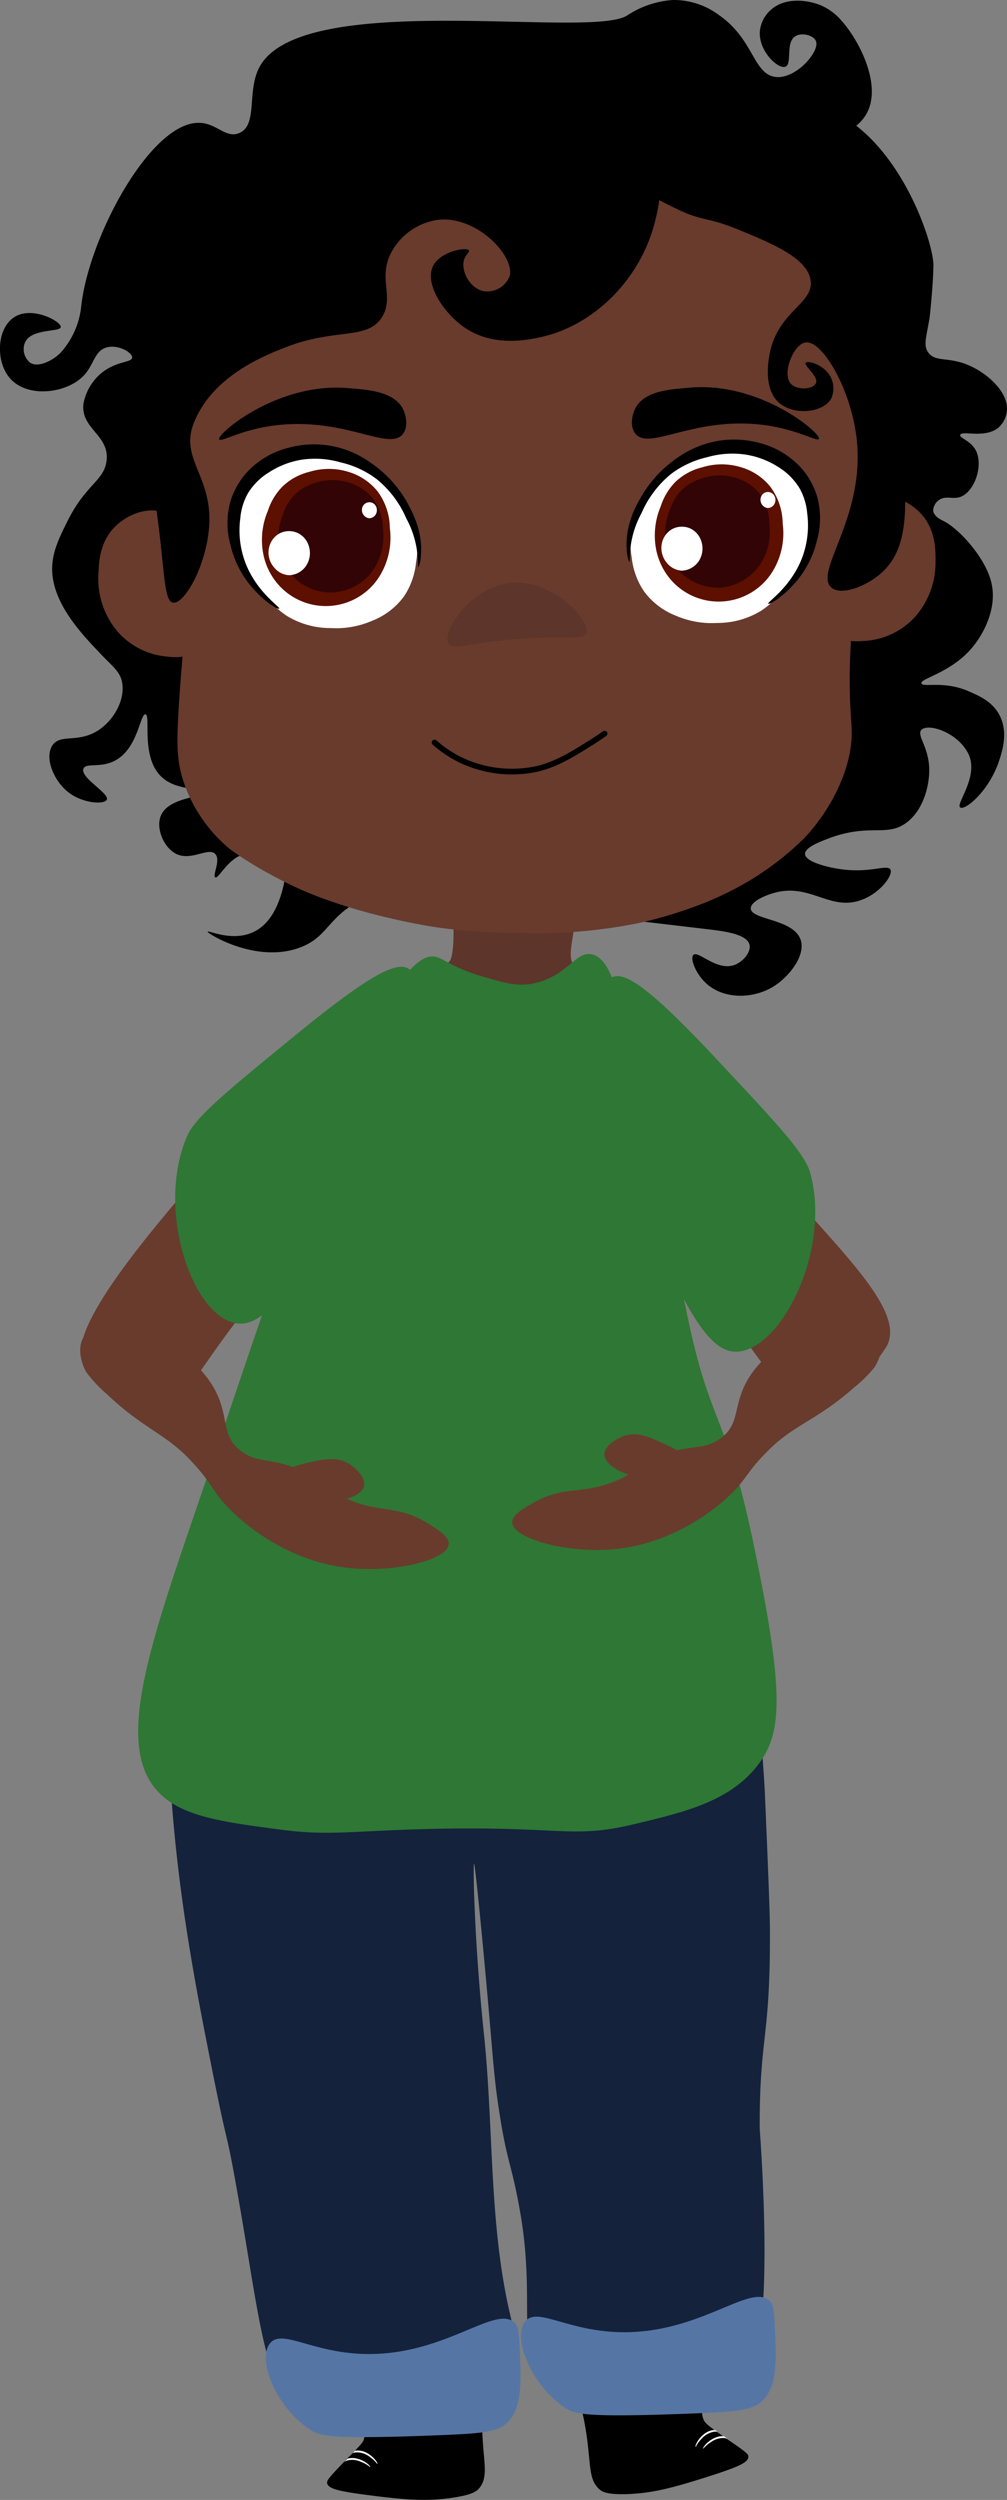 <svg xmlns="http://www.w3.org/2000/svg" viewBox="0 0 177.51 440.43"><rect x="0" y="0" width="177.51" height="440.43" fill="#808080" stroke="none"/><defs><style>.cls-1{fill:#964a32;}.cls-2{fill:#5e352a;}.cls-3{fill:#683b2d;}.cls-4{fill:none;stroke:#000;stroke-linecap:round;stroke-miterlimit:10;}.cls-5{fill:#fff;}.cls-6{fill:#f7f7f7;}.cls-7{fill:#14223c;}.cls-8{fill:#5576a5;}.cls-9{fill:#2f7734;}.cls-10{fill:#5d1000;}.cls-11{fill:#320406;}</style></defs><g id="Camada_2" data-name="Camada 2"><g id="Pronto"><path d="M42.19,23.43c-2.4,1.05-4-1.81-7.2-1.79-8.52,0-19.37,20.19-20.68,32.37a14.38,14.38,0,0,1-3.6,8.1c-1.44,1.47-4,2.71-5.39,1.79a3.06,3.06,0,0,1-.9-3.59c1.15-2.5,6.19-1.75,6.29-2.7s-4.9-3.72-8.09-1.8S-.84,63.6,1.72,66.6c3,3.5,9.52,2.73,12.59,0,2.3-2,2.16-4.76,4.5-5.39,2.06-.57,4.54.91,4.49,1.79s-2.82.6-5.39,2.7a9.17,9.17,0,0,0-3.2,5.44c-.49,4.29,4.28,5.42,4.11,9.57-.17,3.91-3.54,4.35-6.84,10.94C10.3,95,8.92,97.76,9.24,101.23c.52,5.52,5.13,10.42,8.21,13.67,2.43,2.59,3.78,3.38,4.1,5.48.46,2.94-1.42,6.39-4.1,8.2-3.63,2.45-6.79.6-8.21,2.74s.17,6.14,2.74,8.2,6.44,2.25,6.84,1.37c.51-1.14-4.73-3.88-4.11-5.47.42-1.08,2.93-.08,5.47-1.37,4.17-2.11,4.49-8.35,5.47-8.2s-.86,7.42,2.74,10.94c2.94,2.87,8.16,1.87,8.21,2.73s-6.74.74-8.21,4.11c-1,2.22.47,5.77,2.74,6.84,2.65,1.24,5.68-1.29,6.83,0,1,1.11-.58,3.77,0,4.1s2.49-3.86,5.48-4.1c0,0,1.24-.11,6.83,4.1-.62,3.51-2,7.85-5.47,9.57-3.79,1.89-8.12-.31-8.2,0s8.67,5.74,16.41,2.74c4.07-1.58,4.59-4.18,8.21-6.84,6-4.41,12.39-2.94,21.88-2.73,22.84.49,39.62-2.08,39.67-1.37s-24,3.09-23.92,4.19c.05.63,8.07,1.46,26.08,3.6,2.75.33,6.75.84,7.19,2.7.3,1.25-1.06,3-2.7,3.59-3.12,1.07-6.34-2.6-7.19-1.79-.65.62.45,3.62,2.7,5.39,3.15,2.49,8.19,2.32,11.69,0,2.6-1.72,5.45-5.36,4.5-8.09-1.3-3.68-8.73-3.44-8.78-5.49,0-1.17,2.37-2.24,4.1-2.73,6.25-1.77,9.68,3.06,15.05,1.36,3.58-1.13,6-4.51,5.47-5.47s-3.33.56-8.21,0c-2.75-.32-6.76-1.35-6.84-2.73-.06-1.16,2.62-2.17,4.11-2.74,7.24-2.75,10.19-.22,13.68-2.73,3.07-2.22,4.17-6.62,4.1-9.58-.1-3.91-2.28-5.9-1.37-6.84,1.15-1.19,6.26.36,8.21,4.11,2.1,4-2.28,9-1.37,9.57s5.13-3,6.84-8.21c.56-1.7,1.7-5.13,0-8.2-1.27-2.3-3.48-3.25-5.47-4.11-4.33-1.86-8-.56-8.21-1.36s4.52-1.7,8.21-5.48c2.55-2.61,5.26-7.63,4.1-12.31-1-4.22-5.55-9.37-8.44-10.81-.37-.18-1.67-.78-1.8-1.8a2.32,2.32,0,0,1,.9-1.79c1.23-1,2.46-.15,3.87-.64,2.51-.88,4.12-5.53,2.74-8.21-.89-1.72-2.92-2.16-2.74-2.73.26-.84,4.49.75,6.84-1.37a4.62,4.62,0,0,0,1.37-2.74c.42-3.22-3.26-6.71-6.84-8.2s-5.75-.46-7-2.19c-.93-1.26-.34-2.73.2-6,0,0,.09-.55.22-2,0,0,.42-4.09.48-7.28.09-4.76-8.06-28.19-24.28-28.78-6.28-.23-12.81,3-12.59,4.49.36,2.55,20.88,5.6,25.18-2.69,2.55-4.93-1.29-12.58-4.5-16.19a10.05,10.05,0,0,0-3.6-2.7c-2.43-1-6.46-1.52-9,.9a5.74,5.74,0,0,0-1.8,3.6c-.29,3.54,3.23,6.78,4.5,6.29s-.08-4.29,1.8-5.39c1.16-.69,3.21-.12,3.59.9.7,1.86-3.65,6.8-7.19,6.29C132.79,13,132.87,7,126.87,2.75A13.4,13.4,0,0,0,119,0h-.35a16.6,16.6,0,0,0-8.12,2.74c-6.6,4.17-57.18-4.72-64.75,9C43.43,16,45.53,22,42.19,23.43Z"/><path class="cls-1" d="M34.23,297.31c-1.11,1-3.21,3.64-1.46,23.32a250.84,250.84,0,0,0,5.1,32.78C47.17,395.08,52,416,59,422.63c1.47,1.38,8.94,8.11,7.28,11.66-1,2-4.44,2-4.37,2.91.1,1.26,7.13,1.57,11.66,1.46,5.62-.15,6.74-1,7.28-1.46,2.53-2.37,1.73-7,1.46-8.74-1.48-9.62,1.35-19.42,1.46-29.15.22-20.55,2-17.6,1.46-30.6-.44-11.61-1.76-12.35-2.92-29.14-1.2-17.44.16-17.63-1.46-21.86C73.93,299.54,43.44,288.85,34.23,297.31Z"/><path class="cls-1" d="M126.12,292.53c1.11.68,4,2.94,5.87,22.61a229.33,229.33,0,0,1,.59,33.9c-2.45,56.12-.83,62.83-6.88,71.23-1.21,1.67-7.23,9.67-4.93,12.83,1.32,1.82,4.75,1.14,4.84,2,.15,1.25-6.7,2.9-11.16,3.65-5.54.93-6.79.36-7.43,0-2.94-1.85-3-6.54-3.1-8.3-.38-9.72-5-18.81-7-28.33C92.8,382,91.66,385.2,89.67,372.34c-1.79-11.48-.63-12.46-2.7-29.16-2.14-17.35-3.51-17.28-2.74-21.73C87.56,302.29,115.45,286,126.12,292.53Z"/><path class="cls-2" d="M79.4,156c1.24,11,0,13.12,0,13.12-2.42,3.63-6.67,2.59-10.2,5.82-4.74,4.34-3.49,11.64-3.65,18.22-.12,5.5-4,14.35-11.65,32.06-7.12,16.38-11.95,24.18-16,39.34-.74,2.76-1.24,4.87-1.46,5.83-2.12,9.45-4,18-2.91,27.68.52,4.54,2.36,20.59,13.84,27a15.61,15.61,0,0,0,2.48,1.15c4.66,1.67,12.06,1.45,39.78-1.15,12.29-1.15,14.31-1.43,17.48-2.91,12.59-5.88,17.67-18.65,19-21.86,4.49-11.3,3.14-21.17,1.45-33.52-1.09-8-2-8.15-7.28-27.68-7.41-27.28-11.11-40.93-10.2-46.63.77-4.85,2.94-13.45-1.46-17.49-2.54-2.33-5.5-1.51-7.28-4.37s.29-5,0-11.65c-.19-4.19-.36-7.91-2.92-10.2-3.32-3-9.24-2.3-13.11,0A13.77,13.77,0,0,0,79.4,156Z"/><path class="cls-3" d="M149.49,91.32c1.8-2.58,3.29-3.37,4.43-3.7,3.13-.91,6.4.81,8.22,2.66,2.84,2.88,2.79,6.7,2.77,8.71A14.38,14.38,0,0,1,161,109a13.09,13.09,0,0,1-8.27,3.89c-1.7.12-3.41.23-4.86-.71C143.3,109.23,144.84,98,149.49,91.32Z"/><path class="cls-3" d="M150.78,103.73c-.22,1.7-.91,8.47-1,15.22,0,1.5,0,3.1.09,5,.19,4,.49,5.42,0,8.27-1.39,8-6.73,14-7.85,15.17-.18.2-.31.33-.42.44A51.36,51.36,0,0,1,128.74,157c-.34.17-2.1,1.07-4.53,2.06a80,80,0,0,1-11.08,3.45,90.28,90.28,0,0,1-22,1.84,105.32,105.32,0,0,1-13.78-.92s-14.42-2-25.71-7.35c-1.52-.72-2.91-1.44-4.17-2.14a61.16,61.16,0,0,1-6.85-4.28,26.08,26.08,0,0,1-8.26-11.94c-1.23-3.73-1.2-6.75-.92-11.94.21-3.83.38-5.59.67-9.32.14-1.78.23-3.38.28-4.85.18-5.24,0-9.55,0-10.62-.48-11-1.48-34.26,1.84-45.92C40.07,34.3,69.59,15.63,99.35,18.33c22.35,2,46.41,16.28,52.35,35.82C155.53,66.77,153.11,85.62,150.78,103.73Z"/><path class="cls-3" d="M33.16,94.21c-1.67-2.68-3.12-3.54-4.23-3.93-3.09-1.08-6.44.47-8.36,2.22-3,2.72-3.14,6.54-3.22,8.56a14.36,14.36,0,0,0,3.38,10.21,13.07,13.07,0,0,0,8.05,4.33c1.69.21,3.39.41,4.89-.45C38.39,112.42,37.45,101.11,33.16,94.21Z"/><path class="cls-2" d="M79.06,113.37c-1.24-2.09,3.87-9.9,10.87-10.66,7.44-.81,14.31,6.64,13.41,8.86-.47,1.18-3,.39-10.79.9C82.94,113.09,79.86,114.71,79.06,113.37Z"/><path class="cls-4" d="M76.6,130.81a20.08,20.08,0,0,0,4.67,3.11,20.94,20.94,0,0,0,13.62,1.49c3.37-.85,6.14-2.6,9.34-4.6,1-.62,1.78-1.17,2.34-1.56"/><path class="cls-5" d="M111.35,98.17a13.41,13.41,0,0,1,0-4.73c.58-2.92,2.12-4.78,3.87-6.89a19.45,19.45,0,0,1,6-5.16A19.78,19.78,0,0,1,126,79.67a16.91,16.91,0,0,1,6-.43,13.14,13.14,0,0,1,6.88,2.58,12.56,12.56,0,0,1,4.3,6.46,13.75,13.75,0,0,1-.43,8.17,21.08,21.08,0,0,1-6,9,15.5,15.5,0,0,1-2.58,2.15,14.79,14.79,0,0,1-7.75,2.15,16,16,0,0,1-7.31-1.29,12.7,12.7,0,0,1-5.6-4.3A13.09,13.09,0,0,1,111.35,98.17Z"/><path d="M70.07,15.34c12.13-5.79,32.84-8.8,42.27,2.7,7,8.53,3.21,20.81,2.7,22.48-2.89,9.37-10.75,16.95-19.79,18.89-2.25.48-8.39,1.8-13.49-1.8-3.6-2.54-7-7.66-5.4-10.79,1.36-2.59,5.91-3.35,6.3-2.7.18.3-.64.72-.9,1.8-.48,2,1.18,5,3.6,5.39a4.24,4.24,0,0,0,4.49-2.69c.89-3.54-5.79-10.62-12.59-9.9a11.06,11.06,0,0,0-8.09,5.4c-2.76,4.73.42,8-1.8,11.69-2.56,4.21-8.15,1.88-17.09,5.4-3.73,1.46-13,5.11-16.18,13.49-2.43,6.38,3.74,9.44,2.69,18.88-.74,6.71-4.4,12.91-6.29,12.59s-1.33-7.26-3.6-20.68C25,74.5,23.7,73.61,23.3,69.3,21.9,54,37.77,41.28,56.58,25.23,62.7,20,65.84,17.36,70.07,15.34Z"/><path d="M114.14,14.44c-4.22,1.78-7,7.44-6.3,11.69.91,5.66,7.93,9,11.69,10.79,4.43,2.11,5.12,1.25,10.79,3.6,5.9,2.44,12.14,5,12.59,9s-5.7,5.33-7.19,12.6c-.23,1.09-1.33,6.51,1.8,9,2.62,2.07,7.59,1.59,9-.9a4.38,4.38,0,0,0,0-3.6c-1.08-2.36-4.13-3.17-4.5-2.7s2.35,2.44,1.8,3.6-3.45,1.26-4.49,0c-1.47-1.77.53-6.92,2.69-7.19,3-.38,8.05,8.39,9,17.08,1.5,13.76-7.57,23.25-4.5,26.08,1.62,1.49,6.17-.07,9-2.69,4.23-3.92,4.56-10.16,3.6-20.69-1.57-17.25-2.35-25.88-6.29-34.17C144,27.34,124.18,10.2,114.14,14.44Z"/><path d="M110.49,96.88a6.13,6.13,0,0,0,.43,2.15c.17,0,0-1.81.43-3.87a16.79,16.79,0,0,1,1.72-4.73,18.32,18.32,0,0,1,5.17-6.89,16.84,16.84,0,0,1,6.45-3,16,16,0,0,1,6.88-.43,15,15,0,0,1,5.6,2.15A11.24,11.24,0,0,1,141,86.12a11,11,0,0,1,1.29,4.31,16.23,16.23,0,0,1-.86,7.74c-2,5.33-6.25,7.92-6,8.18s3.22-1.57,5.59-4.74a17.27,17.27,0,0,0,3-6.45,14.37,14.37,0,0,0,0-7.74,13.66,13.66,0,0,0-2.58-4.74A14.9,14.9,0,0,0,133.73,78a17.18,17.18,0,0,0-6.46-.43,17.52,17.52,0,0,0-7.74,3,20.85,20.85,0,0,0-6.46,6.89C112.14,89,110.13,92.6,110.49,96.88Z"/><path d="M71,72c.61,1.18,1,3.26,0,4.49-2.24,2.74-8.69-1.91-18.89-1.79-8.51.09-13.13,3.43-13.49,2.69-.43-.9,10.34-10.18,22.93-9C64,68.64,69.28,68.72,71,72Z"/><path class="cls-5" d="M73.34,99.08a13.48,13.48,0,0,0,0-4.74c-.58-2.92-2.13-4.78-3.88-6.88a19.28,19.28,0,0,0-6-5.17,19.78,19.78,0,0,0-4.73-1.72,17.17,17.17,0,0,0-6-.43,13.08,13.08,0,0,0-6.88,2.58,12.49,12.49,0,0,0-4.3,6.46,13.74,13.74,0,0,0,.43,8.17,20.93,20.93,0,0,0,6,9,15.1,15.1,0,0,0,2.58,2.15,14.67,14.67,0,0,0,7.75,2.15,16,16,0,0,0,7.31-1.29,12.7,12.7,0,0,0,5.6-4.3A13.1,13.1,0,0,0,73.34,99.08Z"/><path d="M112,71.92c-.61,1.18-1,3.25,0,4.49,2.23,2.74,8.68-1.91,18.88-1.8,8.52.1,13.14,3.44,13.49,2.7.44-.9-10.33-10.18-22.93-9C118.94,68.56,113.69,68.64,112,71.92Z"/><path d="M131.92,432.76c.08,1.07-1.81,1.87-7.35,3.64-6.31,2-9.66,2.83-14,3-3.56.1-4.43-.36-5.08-1-2-2-1.18-5.05-2.52-11.93-1.46-7.47-3.59-9.71-2.53-11.92.35-.73,1.19-1.75,7.77-1.65,8.23.13,9.74,1.76,14.83,1,4.42-.65,7.41-2.47,7.77-1.65s-2.3,2.46-5,7.28c-1.32,2.4-2.55,4.71-1.84,6.62.23.63.57.93,2,2l.44.31,1.13.79h0l.32.24.29.21C131.56,432,131.89,432.33,131.92,432.76Z"/><path class="cls-6" d="M126.51,428.42a2.66,2.66,0,0,0-.69,0,3.71,3.71,0,0,0-2.14,1.23,5.1,5.1,0,0,0-1.05,1.47c-.27-.3,1.16-2.9,3.22-3h.22Z"/><path class="cls-6" d="M128.26,429.66a2.56,2.56,0,0,0-.59-.13,3.63,3.63,0,0,0-2.36.72,5,5,0,0,0-1.35,1.17c-.2-.33,1.7-2.45,3.68-2.21h0l.32.24Z"/><path d="M57.66,437.43c.13,1.06,2.13,1.5,7.9,2.23,6.56.84,10,1,14.29.37,3.52-.54,4.29-1.16,4.81-1.9,1.63-2.33.25-5.18.32-12.19.07-7.61,1.76-10.2.32-12.18-.48-.66-1.5-1.5-7.94-.21-8.07,1.62-9.26,3.49-14.4,3.69-4.47.17-7.74-1.07-7.94-.2s2.71,2,6.19,6.25c1.74,2.12,3.37,4.17,3,6.17-.12.67-.4,1-1.66,2.32-.11.12-.23.26-.37.39l-1,1h0l-.27.29a3.07,3.07,0,0,0-.25.26C57.87,436.59,57.62,437,57.66,437.43Z"/><path class="cls-6" d="M62.2,432.17a2.75,2.75,0,0,1,.68-.12,3.69,3.69,0,0,1,2.33.82,5.39,5.39,0,0,1,1.3,1.25c.21-.34-1.67-2.64-3.72-2.38l-.22,0C62.46,431.9,62.34,432,62.2,432.17Z"/><path class="cls-6" d="M60.7,433.71a3.25,3.25,0,0,1,.56-.24,3.68,3.68,0,0,1,2.45.28,5.12,5.12,0,0,1,1.54.91c.14-.36-2.11-2.1-4-1.5h0l-.27.29A3.07,3.07,0,0,0,60.7,433.71Z"/><path class="cls-7" d="M31.4,286.94c6.41-9.14,22.79-1.18,53.06-1.8,25.72-.53,43.26-6.89,47.66.9.38.66.45,1,.9,6.29,1.58,18.1,1.8,23.39,1.8,23.39.59,13.86.88,20.79.9,24.28.09,19.45-1.86,18.58-1.8,35.07,0,0,1.9,24.47,0,36a8.79,8.79,0,0,1-2.7,5.39c-2,1.7-4.43,1.73-6.29,1.8-12.48.48-13.88,3.38-22.49,1.8-3.43-.63-5.14-1-6.29-1.8-5.51-4.09-1.59-12.46-4.5-28.78-1.49-8.39-2.22-8.3-3.59-17.09-.89-5.63-1.09-8.87-1.8-17.08-1.06-12.21-2.51-27-2.7-27s0,13.53,1.8,30.57c1.65,16.18.85,32.73,4.49,48.57.61,2.62,2.61,10.92-.9,13.49-.66.49-1.47.73-5.39.9-4.55.19-7.23,0-9.89,0a99.45,99.45,0,0,0-14.39.9c-5.72.72-5.32,1.15-6.3.9-6.53-1.67-7.21-16.07-11.69-40.47-1.63-8.88-1-3.78-4.5-21.59-3.42-17.23-7.38-38.83-7.19-63.85C29.65,291,30,289,31.4,286.94Z"/><path class="cls-8" d="M47.59,412.84c-2.34,2.9,1.15,11.43,7.19,15.29,1.59,1,3.29,1.67,22.48.9,8.33-.33,10.86-.57,12.59-2.7,2.18-2.67,2-7,1.8-11.69-.13-3.12-.19-4.69-.9-5.39-3.12-3.15-10.94,4.5-23.38,5.39C56,415.46,49.93,409.93,47.59,412.84Z"/><path class="cls-8" d="M92.56,409c-2.33,2.9,1.16,11.42,7.2,15.29,1.59,1,3.28,1.67,22.48.9,8.33-.33,10.86-.57,12.59-2.7,2.18-2.67,2-7,1.8-11.69-.13-3.13-.2-4.69-.9-5.39-3.12-3.15-10.94,4.5-23.38,5.39C100.94,411.61,94.91,406.08,92.56,409Z"/><path class="cls-9" d="M76.76,168.55c1.45.3,3.07,1.95,8.12,3.44,3.53,1,6.1,1.89,9.06,1.29,6-1.18,7.47-5.73,10.34-5.17,3.69.73,5,8.95,5.18,10.35,2.78,17.88,8,35.3,11.64,53,4.07,19.83,6.76,16.93,11.64,40.09,5.5,26.16,5.12,33.4,1.29,38.81-4.84,6.84-12.94,8.8-22.2,11-11.28,2.74-13,.17-37.77.9-12.87.38-16.52,1.2-25.18,0C39.35,321,32.3,320.05,28.2,316c-8.46-8.26-1.61-26.7,7.53-53.51C49.81,221.25,67.12,166.55,76.76,168.55Z"/><path d="M74.2,97.78a6.27,6.27,0,0,1-.43,2.16c-.17,0,0-1.82-.43-3.88a16.79,16.79,0,0,0-1.72-4.73,18.22,18.22,0,0,0-5.17-6.88,16.75,16.75,0,0,0-6.45-3A16.06,16.06,0,0,0,53.11,81a14.88,14.88,0,0,0-5.59,2.15A11.11,11.11,0,0,0,43.65,87a10.86,10.86,0,0,0-1.29,4.3,16.14,16.14,0,0,0,.86,7.75c2,5.32,6.25,7.92,6,8.17s-3.22-1.57-5.59-4.73a17.43,17.43,0,0,1-3-6.46,14.46,14.46,0,0,1,0-7.74,13.75,13.75,0,0,1,2.59-4.74A14.9,14.9,0,0,1,51,78.85a17,17,0,0,1,14.2,2.58,20.85,20.85,0,0,1,6.46,6.89C72.55,89.93,74.56,93.5,74.2,97.78Z"/><path class="cls-3" d="M156.35,237.09c3.11-6.06-7.28-15.81-19.78-30-16.49-18.65-25.55-32.39-27.3-31.46-.58.32.28,1.92,1.07,5.42,2,8.69.11,13.92,0,18.69,0,1.91.25,5.05,11.66,22.25,11.61,17.49,17,26.52,22.54,25.62,1.1-.18,2.21-1,4.42-2.63A27.1,27.1,0,0,0,156.35,237.09Z"/><path class="cls-3" d="M14.85,240.55c-3.8-5.34,10.2-22,21.47-35,14.79-17.07,29-33.39,30.85-32,.56.42-.48,2.1-1.67,5.93C62.57,189,63.85,195,63.39,200.35c0,.26,0,.53-.11.85-1.8,10.18-9,17.23-14.05,22.65-14,14.94-17.39,26.55-22.66,25.22-.93-.23-2.75-1.57-6.39-4.26C17,242.44,15.36,241.26,14.85,240.55Z"/><path class="cls-3" d="M133.55,240.64c-5.14,6-2.31,10.06-6.88,13-3.29,2.12-5.22.52-11.38,3.29-4.13,1.85-3.25,2.56-6.8,4-5.91,2.46-8.91.73-14.29,3.74-1.9,1.06-4,2.23-3.9,3.59.19,2.75,9.2,5.27,17.11,4.74,11.34-.75,19.19-7.69,20.86-9.23,3.58-3.31,3.12-4.34,7.57-8.63,4-3.89,7.79-4.93,13.37-9.55.46-.37.86-.72,1.25-1.07a23.15,23.15,0,0,0,3.73-3.69c1.12-1.74,1.82-4.71.46-6.35a4.67,4.67,0,0,0-3-1.3,12.71,12.71,0,0,0-5.87.33C143,234.32,137.7,235.82,133.55,240.64Z"/><path class="cls-3" d="M36.2,242.32c5,6.28,2,10.32,6.49,13.47,3.27,2.27,5.29.72,11.44,3.77,4.12,2,3.2,2.73,6.76,4.38,5.9,2.73,9,1.08,14.37,4.35,1.89,1.15,4,2.42,3.82,3.8-.29,2.78-9.55,5-17.57,4.15C50,275,42.31,267.69,40.67,266.05c-3.51-3.49-3-4.53-7.36-9.06-3.93-4.1-7.72-5.31-13.22-10.22-.45-.4-.84-.77-1.23-1.14a24.17,24.17,0,0,1-3.65-3.89c-1.06-1.81-1.66-4.86-.22-6.47.75-.84,1.81-1,3.12-1.21a13,13,0,0,1,5.95.57C26.86,235.54,32.17,237.26,36.2,242.32Z"/><path class="cls-3" d="M119.9,256.46c-.11-.84-1.09-1.31-2.64-2-2.76-1.3-4.92-2.32-7.33-1.45-1.32.47-3.47,1.79-3.39,3.29.12,2.37,5.82,5,10,3.49C118.08,259.17,120.08,257.76,119.9,256.46Z"/><path class="cls-3" d="M51.1,259.14c.29-.79,1.35-1,3-1.41,3-.67,5.31-1.18,7.47.19,1.18.75,3,2.51,2.59,3.95-.64,2.29-6.79,3.63-10.5,1.23C52.28,262.19,50.65,260.37,51.1,259.14Z"/><path class="cls-9" d="M107.78,172.22c2.33-1.2,6.7,1.7,19,14.87,10,10.68,15,16,16,19.4,3.85,13.48-4.95,31.25-12.83,31.64-6,.3-10.76-11-20.26-33.55,0,0-7.17-17-3.43-30.09A3.52,3.52,0,0,1,107.78,172.22Z"/><path class="cls-9" d="M72.15,170.74c-2.15-1.51-6.87.8-20.81,12.24C40,192.25,34.38,196.89,33,200.12c-5.59,12.85.81,31.63,8.57,33,5.91,1.08,12.1-9.48,24.49-30.61,0,0,9.33-15.93,7.34-29.38A3.51,3.51,0,0,0,72.15,170.74Z"/><path class="cls-10" d="M130.67,82.33a11.6,11.6,0,0,0-6.89,0,10.41,10.41,0,0,0-4.73,2.58,10.8,10.8,0,0,0-2.58,4.3,13.13,13.13,0,0,0-.86,7.32,11.56,11.56,0,0,0,3,6,11.17,11.17,0,0,0,17.21-1.29,12.86,12.86,0,0,0,2.15-9,11.07,11.07,0,0,0-2.15-6.45A10.3,10.3,0,0,0,130.67,82.33Z"/><path class="cls-11" d="M129.71,84.18a9.54,9.54,0,0,0-5.63,0,8.68,8.68,0,0,0-3.88,2.11,9,9,0,0,0-2.11,3.52,10.76,10.76,0,0,0-.7,6,9.49,9.49,0,0,0,2.46,4.93,9.67,9.67,0,0,0,7,2.81,9.56,9.56,0,0,0,7-3.87,10.49,10.49,0,0,0,1.76-7.39A9,9,0,0,0,133.93,87,8.58,8.58,0,0,0,129.71,84.18Z"/><path class="cls-5" d="M118.48,93.22a3.72,3.72,0,0,0-1.72,2.15,4.07,4.07,0,0,0,.86,3.88,3.65,3.65,0,0,0,2.58,1.29,3.77,3.77,0,0,0,3-1.72,4.09,4.09,0,0,0,.43-3.45,3.72,3.72,0,0,0-1.72-2.15A3.62,3.62,0,0,0,118.48,93.22Z"/><path class="cls-5" d="M134.74,86.84a1.29,1.29,0,0,0-.62.78,1.47,1.47,0,0,0,.31,1.41,1.32,1.32,0,0,0,.94.47,1.35,1.35,0,0,0,1.09-.63,1.46,1.46,0,0,0,.16-1.25,1.35,1.35,0,0,0-.63-.78A1.29,1.29,0,0,0,134.74,86.84Z"/><path class="cls-10" d="M61.42,83.13a11.69,11.69,0,0,0-6.89,0,10.41,10.41,0,0,0-4.73,2.58A10.75,10.75,0,0,0,47.22,90a13.05,13.05,0,0,0-.86,7.32,11.49,11.49,0,0,0,3,6,11.17,11.17,0,0,0,17.21-1.29,12.9,12.9,0,0,0,2.15-9,11.07,11.07,0,0,0-2.15-6.45A10.46,10.46,0,0,0,61.42,83.13Z"/><path class="cls-11" d="M61.45,85a9.73,9.73,0,0,0-5.63,0A8.65,8.65,0,0,0,52,87.1a8.79,8.79,0,0,0-2.11,3.52,10.64,10.64,0,0,0-.7,6,9.41,9.41,0,0,0,2.46,4.93,9.14,9.14,0,0,0,14.08-1.06,10.54,10.54,0,0,0,1.76-7.39,9.12,9.12,0,0,0-1.76-5.28A8.56,8.56,0,0,0,61.45,85Z"/><path class="cls-5" d="M49.23,94a3.73,3.73,0,0,0-1.72,2.16,4,4,0,0,0,.86,3.87A3.62,3.62,0,0,0,51,101.34a3.77,3.77,0,0,0,3-1.72,4.07,4.07,0,0,0,.43-3.44A3.71,3.71,0,0,0,52.67,94,3.65,3.65,0,0,0,49.23,94Z"/><path class="cls-5" d="M64.49,88.64a1.36,1.36,0,0,0-.63.78,1.46,1.46,0,0,0,.32,1.41,1.32,1.32,0,0,0,.94.47,1.37,1.37,0,0,0,1.09-.63,1.54,1.54,0,0,0,.16-1.25,1.38,1.38,0,0,0-.63-.78A1.32,1.32,0,0,0,64.49,88.64Z"/></g></g></svg>